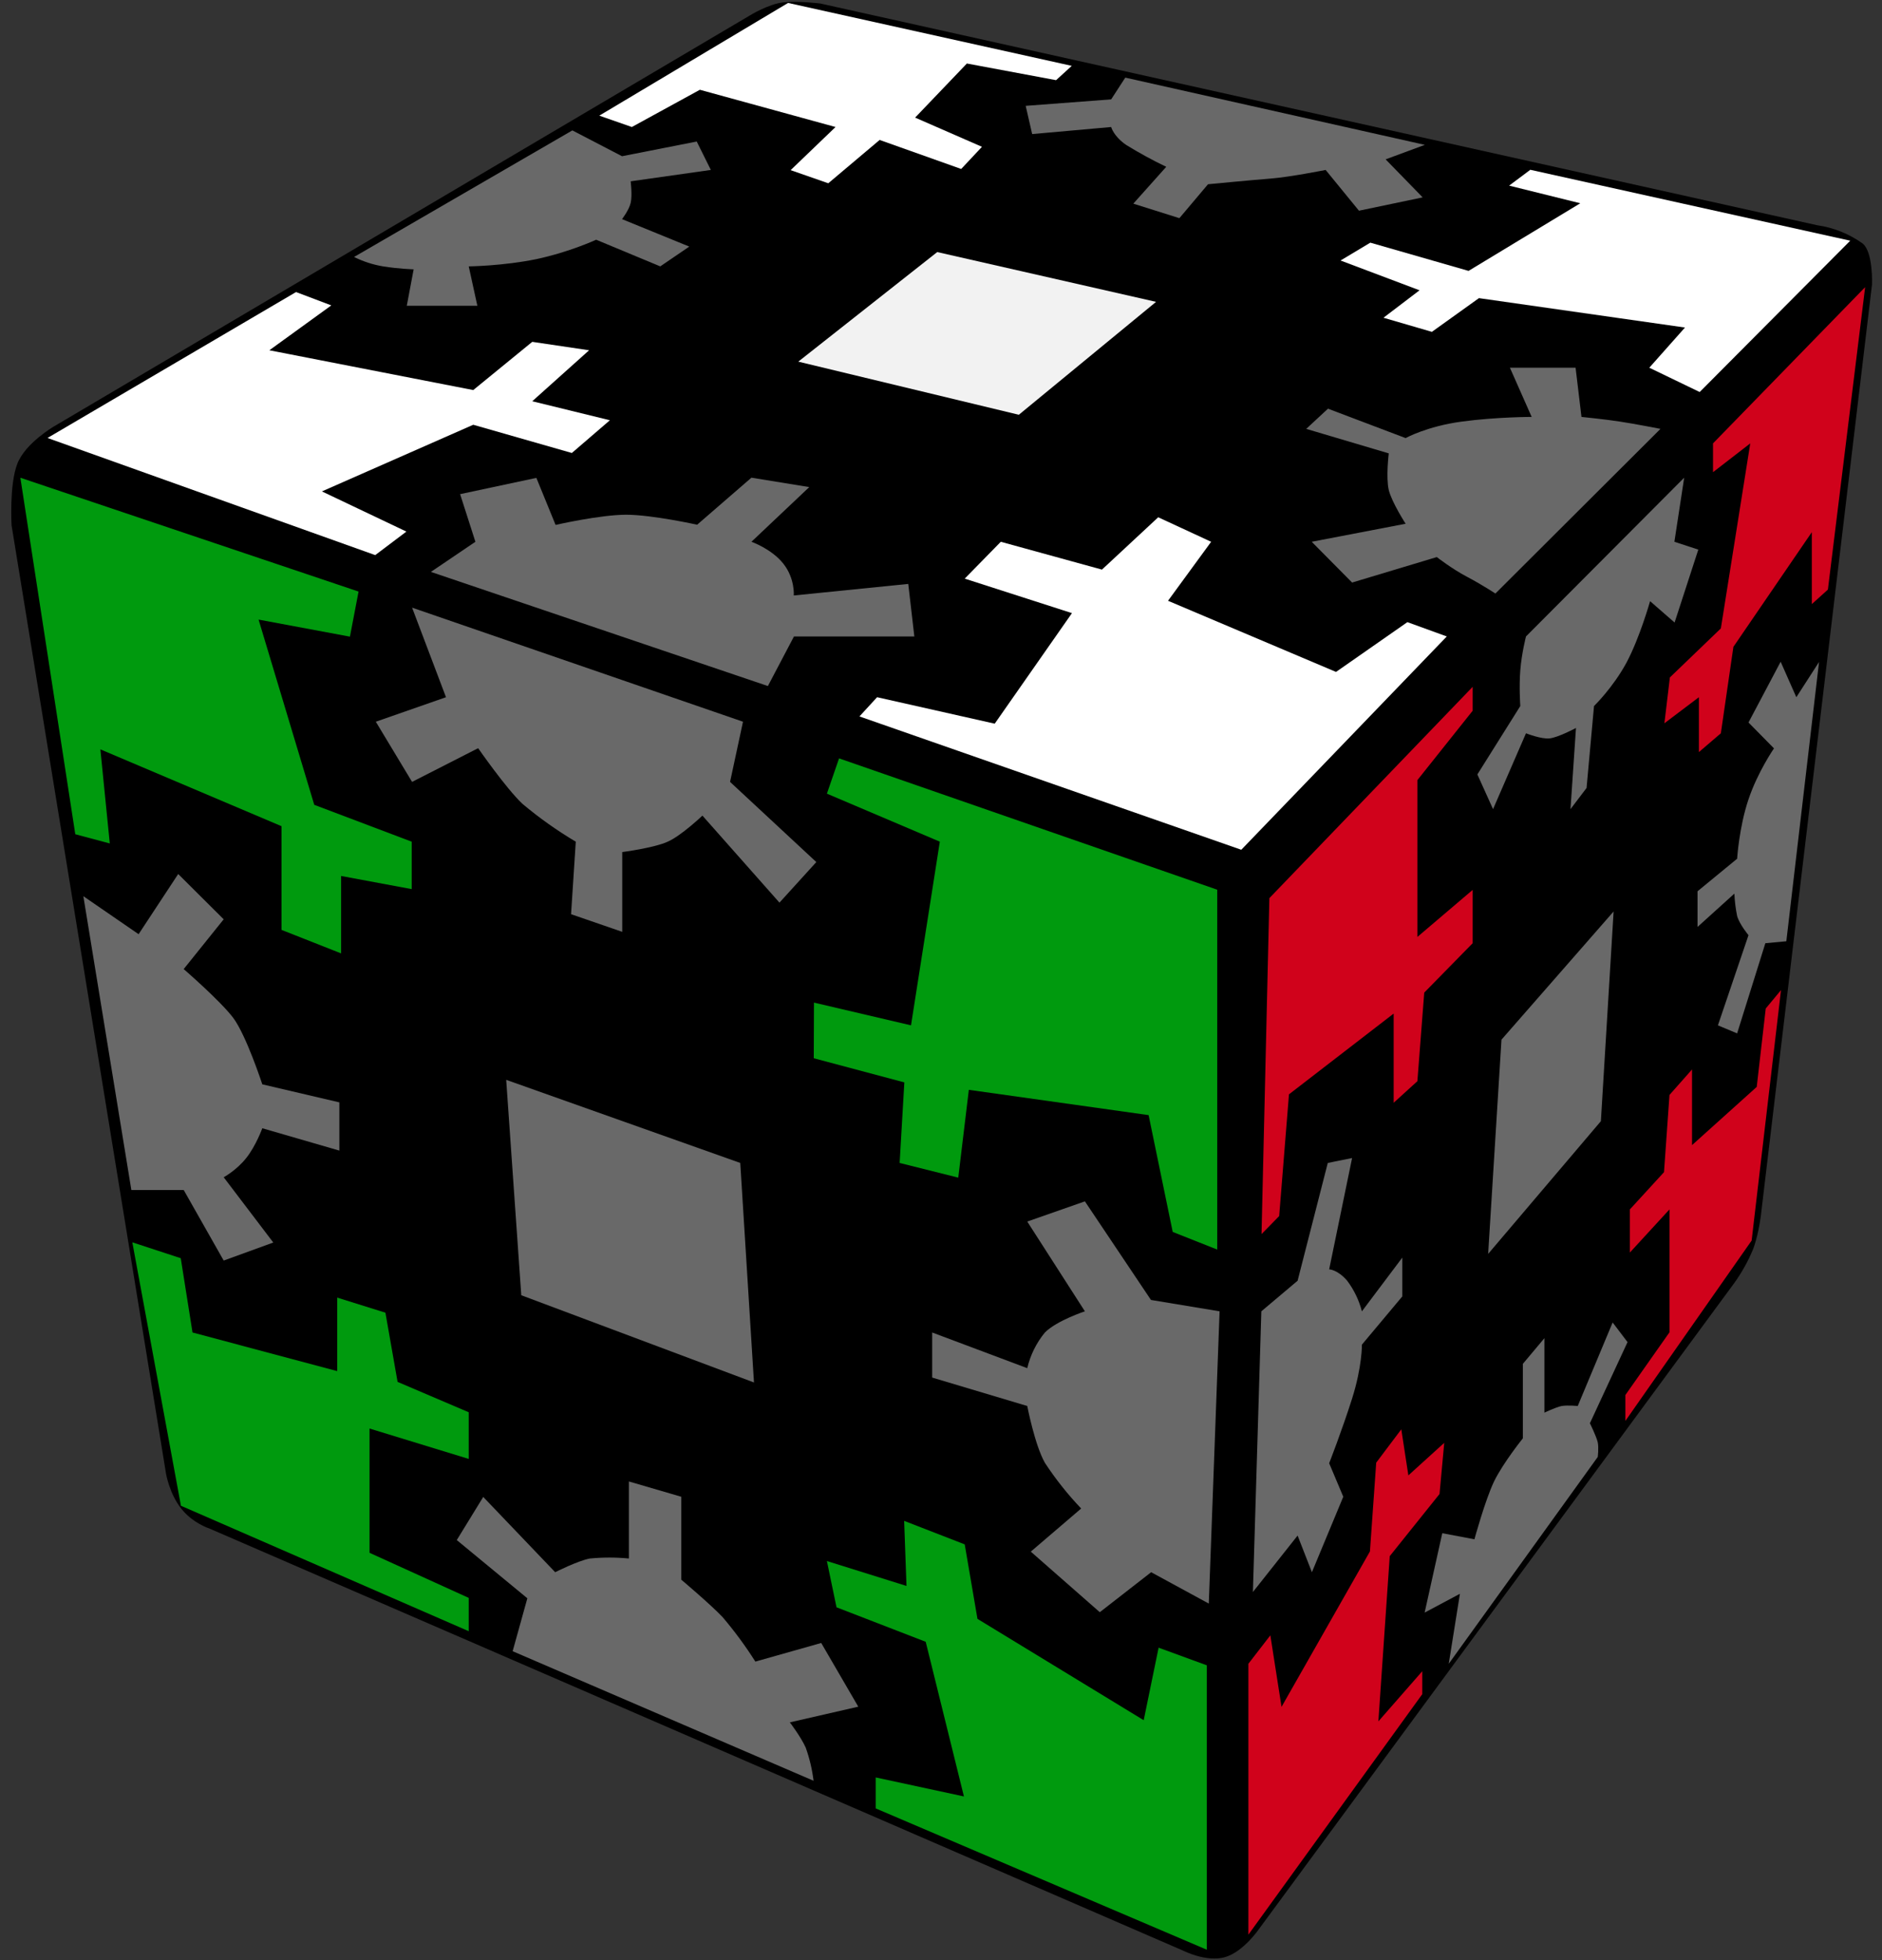 <?xml version="1.0" encoding="UTF-8"?>
<svg width="96px" height="100px" viewBox="0 0 96 100" version="1.1" xmlns="http://www.w3.org/2000/svg" xmlns:xlink="http://www.w3.org/1999/xlink">
    <rect x="0" y="0" width="96" height="100" fill="#333333" stroke="none"/>
    <title>gear_1_6</title>
    <g id="Gear" stroke="none" stroke-width="1" fill="none" fill-rule="evenodd">
        <g id="gear_1_6" fill-rule="nonzero">
            <path d="M39.97,0.12 C40.74,0.04 41.85,0.18 41.85,0.18 L92.69,11.49 C93.527,11.61 94.322,11.929 95.01,12.42 C95.56,12.87 95.49,14.52 95.49,14.52 L89.85,61.77 C89.85,61.77 89.75,62.87 89.42,63.74 C89.163,64.36 88.834,64.947 88.44,65.49 L64.23,98.4 C64.23,98.4 63.43,99.58 62.48,99.85 C61.54,100.12 60.36,99.52 60.36,99.52 L10.68,77.98 C10.68,77.98 9.84,77.72 9.24,76.96 C8.64,76.2 8.47,75.19 8.47,75.19 L0.59,26.8 C0.59,26.8 0.47,24.73 0.88,23.67 C1.28,22.61 2.76,21.75 2.76,21.75 L38.23,0.8 C38.23,0.8 39.19,0.2 39.97,0.12 Z" id="Path" fill="#000000"></path>
            <polygon id="Path" fill="#FFFFFF" points="40.2 0.15 30.57 5.9 32.23 6.48 35.7 4.58 42.62 6.48 40.33 8.68 42.25 9.35 44.87 7.14 49.03 8.62 50.09 7.49 46.68 6 49.32 3.24 53.87 4.09 54.67 3.36"></polygon>
            <path d="M29.19,6.65 L31.73,7.97 L35.54,7.22 L36.26,8.67 L32.17,9.25 C32.17,9.25 32.26,9.98 32.17,10.35 C32.09,10.71 31.73,11.18 31.73,11.18 L35.16,12.58 L33.68,13.59 L30.41,12.23 C30.41,12.23 29.05,12.86 27.36,13.22 C25.66,13.57 23.91,13.59 23.91,13.59 L24.35,15.6 L20.75,15.6 L21.1,13.74 C21.1,13.74 20.35,13.72 19.54,13.59 C19.026,13.504 18.527,13.342 18.06,13.11 L29.2,6.65 L29.19,6.65 Z" id="Path" fill="#696969"></path>
            <polygon id="Path" fill="#FFFFFF" points="2.43 22.34 15.1 14.9 16.9 15.58 13.74 17.87 24.14 19.9 27.15 17.44 30.05 17.87 27.15 20.47 31.11 21.44 29.17 23.11 24.14 21.67 16.42 25.07 20.73 27.12 19.14 28.32 2.44 22.35"></polygon>
            <path d="M21.99,29.17 L24.25,27.64 L23.47,25.21 L27.36,24.38 L28.34,26.78 C28.34,26.78 30.61,26.26 31.94,26.26 C33.26,26.26 35.56,26.77 35.56,26.77 L38.33,24.37 L41.28,24.85 L38.33,27.64 C38.33,27.64 39.36,28 39.96,28.76 C40.56,29.52 40.49,30.38 40.49,30.38 L46.33,29.79 L46.64,32.47 L40.5,32.47 L39.17,35 L21.99,29.18 L21.99,29.17 Z" id="Path" fill="#696969"></path>
            <polygon id="Path" fill="#F2F2F2" points="47.81 12.86 58.97 15.4 51.97 21.16 40.72 18.45 47.82 12.85"></polygon>
            <path d="M57.4,3.96 L56.68,5.07 L52.32,5.4 L52.65,6.84 L56.68,6.48 C56.68,6.48 56.8,6.95 57.44,7.39 C58.103,7.8 58.787,8.174 59.49,8.51 L57.81,10.39 L60.16,11.13 L61.62,9.4 C61.62,9.4 63.79,9.19 64.82,9.11 C65.82,9.03 67.62,8.67 67.62,8.67 L69.32,10.75 L72.57,10.07 L70.68,8.13 L72.68,7.39 L57.4,3.96 Z" id="Path" fill="#696969"></path>
            <polygon id="Path" fill="#FFFFFF" points="78.05 8.67 76.98 9.47 80.61 10.37 74.91 13.82 69.9 12.38 68.38 13.29 72.41 14.81 70.57 16.21 73.04 16.93 75.44 15.21 85.95 16.71 84.13 18.76 86.7 20 94.38 12.28 78.05 8.66"></polygon>
            <path d="M84.7,21.88 L76.28,30.28 C76.28,30.28 75.58,29.82 74.82,29.42 C74.06,29.02 73.29,28.42 73.29,28.42 L68.97,29.72 L66.91,27.64 L71.7,26.72 C71.7,26.72 71,25.64 70.84,25 C70.69,24.35 70.84,23.13 70.84,23.13 L66.63,21.88 L67.74,20.85 L71.7,22.35 C71.7,22.35 72.78,21.75 74.55,21.51 C76.32,21.27 78.13,21.27 78.13,21.27 L77.02,18.76 L80.37,18.76 L80.67,21.27 C80.67,21.27 81.96,21.4 82.64,21.51 C83.32,21.61 84.7,21.88 84.7,21.88 L84.7,21.88 Z" id="Path" fill="#696969"></path>
            <polygon id="Path" fill="#FFFFFF" points="63.32 43.35 73.8 32.47 71.79 31.74 68.15 34.28 59.58 30.65 61.78 27.64 59.08 26.39 56.21 29.06 51.05 27.64 49.21 29.52 54.68 31.28 50.74 36.92 44.74 35.57 43.84 36.55 63.31 43.35"></polygon>
            <polygon id="Path" fill="#009A0E" points="62.09 45.39 42.8 38.69 42.18 40.49 47.94 42.94 46.47 52.31 41.52 51.15 41.51 53.99 46.13 55.22 45.89 59.33 48.88 60.08 49.42 55.6 58.59 56.89 59.82 62.85 62.09 63.75 62.09 45.38"></polygon>
            <path d="M37.9,36.82 L21.02,31 L22.75,35.57 L19.17,36.82 L21.02,39.89 L24.39,38.17 C24.39,38.17 25.81,40.22 26.65,41.01 C27.503,41.726 28.412,42.372 29.37,42.94 L29.13,46.64 L31.74,47.54 L31.74,43.47 C31.74,43.47 33.36,43.26 34.06,42.94 C34.76,42.63 35.83,41.61 35.83,41.61 L39.76,46.05 L41.64,43.98 L37.24,39.89 L37.9,36.82 L37.9,36.82 Z" id="Path" fill="#696969"></path>
            <polygon id="Path" fill="#009A0E" points="1.06 24.38 18.29 30.18 17.85 32.48 13.19 31.61 16.03 41.06 21 42.94 21 45.36 17.4 44.69 17.4 48.64 14.36 47.44 14.36 42.15 5.12 38.23 5.6 43.03 3.84 42.56 1.04 24.38"></polygon>
            <path d="M62.21,66.9 L58.71,66.32 L55.34,61.29 L52.4,62.32 L55.34,66.9 C55.34,66.9 53.91,67.37 53.3,67.98 C52.865,68.51 52.557,69.133 52.4,69.8 L47.55,67.98 L47.55,70.28 L52.4,71.73 C52.4,71.73 52.78,73.71 53.3,74.63 C53.845,75.461 54.464,76.241 55.15,76.96 L52.58,79.16 L56.1,82.25 L58.72,80.21 L61.66,81.81 L62.21,66.91 L62.21,66.9 Z" id="Path" fill="#696969"></path>
            <polygon id="Path" fill="#696969" points="25.82 55.09 37.76 59.33 38.46 70.53 26.59 66.08 25.82 55.08"></polygon>
            <path d="M4.25,45.72 L7.07,47.66 L9.09,44.59 L11.41,46.9 L9.37,49.44 C9.37,49.44 11.22,51.04 11.89,51.92 C12.56,52.81 13.38,55.32 13.38,55.32 L17.31,56.24 L17.31,58.7 L13.38,57.56 C13.38,57.56 13.06,58.45 12.56,59.08 C12.06,59.71 11.41,60.06 11.41,60.06 L13.94,63.39 L11.41,64.31 L9.37,60.71 L6.7,60.71 L4.25,45.71 L4.25,45.72 Z" id="Path" fill="#696969"></path>
            <polygon id="Path" fill="#009A0E" points="61.56 84.95 61.56 99.47 44.67 92.26 44.67 90.68 49.17 91.65 47.22 83.76 42.67 82 42.18 79.64 46.24 80.91 46.12 77.59 49.21 78.79 49.86 82.59 58.34 87.76 59.1 84.06 61.56 84.96"></polygon>
            <path d="M26.15,84.24 L26.9,81.54 L23.3,78.57 L24.65,76.37 L28.32,80.21 C28.32,80.21 29.46,79.63 30.09,79.51 C30.752,79.447 31.418,79.447 32.08,79.51 L32.08,75.58 L34.75,76.36 L34.75,80.59 C34.75,80.59 36.21,81.82 36.85,82.49 C37.463,83.209 38.025,83.971 38.53,84.77 L41.89,83.82 L43.78,87.07 L40.29,87.87 C40.29,87.87 40.86,88.62 41.1,89.16 C41.295,89.707 41.429,90.274 41.5,90.85 L26.15,84.24 L26.15,84.24 Z" id="Path" fill="#696969"></path>
            <polygon id="Path" fill="#009A0E" points="6.75 63.38 9.23 76.82 23.91 83.22 23.91 81.52 18.85 79.22 18.85 72.88 23.91 74.43 23.91 72.05 20.28 70.5 19.66 66.97 17.2 66.2 17.2 69.95 9.82 67.98 9.22 64.19 6.75 63.38"></polygon>
            <polygon id="Path" fill="#D0021B" points="64.75 45.82 75.12 35.04 75.12 36.26 72.3 39.8 72.3 47.8 75.12 45.4 75.12 48.12 72.65 50.64 72.3 55.16 71.09 56.26 71.09 51.71 65.75 55.83 65.25 62.04 64.35 62.96"></polygon>
            <path d="M77.84,32.47 L85.91,24.37 L85.41,27.64 L86.63,28.04 L85.42,31.76 L84.17,30.67 C84.17,30.67 83.65,32.52 82.97,33.8 C82.28,35.08 81.31,36.02 81.31,36.02 L80.93,40.2 L80.11,41.28 L80.39,37.14 C80.39,37.14 79.49,37.62 79.05,37.67 C78.62,37.72 77.84,37.41 77.84,37.41 L76.16,41.28 L75.36,39.51 L77.55,36.02 C77.55,36.02 77.48,35.06 77.55,34.19 C77.62,33.32 77.84,32.47 77.84,32.47 L77.84,32.47 Z" id="Path" fill="#696969"></path>
            <polygon id="Path" fill="#D0021B" points="87.39 22.61 95.14 14.65 93.24 30.08 92.42 30.82 92.42 27.15 88.42 33 87.78 37.41 86.66 38.37 86.66 35.57 84.9 36.9 85.18 34.56 87.78 32.06 89.28 22.62 87.38 24.09 87.38 22.62"></polygon>
            <path d="M64.34,66.9 L66.19,65.34 L67.73,59.33 L68.97,59.08 L67.8,64.76 C67.8,64.76 68.22,64.76 68.72,65.34 C69.069,65.806 69.324,66.336 69.47,66.9 L71.53,64.16 L71.53,66.14 L69.47,68.6 C69.47,68.6 69.49,69.7 68.97,71.35 C68.45,72.99 67.8,74.65 67.8,74.65 L68.52,76.36 L66.92,80.21 L66.19,78.34 L63.91,81.22 L64.34,66.9 L64.34,66.9 Z" id="Path" fill="#696969"></path>
            <polygon id="Path" fill="#696969" points="76.59 53.04 82.31 46.5 81.66 57.2 75.91 63.97"></polygon>
            <path d="M92.79,33.76 L91.12,48.02 L90.05,48.12 L88.61,52.72 L87.63,52.31 L89.19,47.71 C89.19,47.71 88.73,47.16 88.61,46.73 C88.533,46.354 88.486,45.973 88.47,45.59 L86.59,47.29 L86.59,45.47 L88.61,43.81 C88.61,43.81 88.71,42.2 89.19,40.78 C89.66,39.38 90.49,38.18 90.49,38.18 L89.19,36.86 L90.83,33.76 L91.63,35.57 L92.79,33.77 L92.79,33.76 Z" id="Path" fill="#696969"></path>
            <polygon id="Path" fill="#D0021B" points="63.68 84.87 63.68 98.7 72.55 86.43 72.55 85.26 70.31 87.82 70.89 79.39 73.43 76.22 73.67 73.61 71.84 75.27 71.48 72.92 70.2 74.62 69.88 79.15 65.37 87.08 64.8 83.43 63.68 84.88"></polygon>
            <path d="M73.9,84.88 L74.47,81.31 L72.67,82.27 L73.57,78.22 L75.21,78.53 C75.21,78.53 75.75,76.55 76.21,75.58 C76.68,74.62 77.68,73.38 77.68,73.38 L77.68,69.58 L78.78,68.27 L78.78,72.07 C78.78,72.07 79.36,71.79 79.66,71.73 C79.96,71.68 80.48,71.73 80.48,71.73 L82.26,67.47 L83.02,68.47 L81.1,72.61 C81.1,72.61 81.43,73.28 81.5,73.58 C81.56,73.87 81.5,74.33 81.5,74.33 L73.9,84.88 L73.9,84.88 Z" id="Path" fill="#696969"></path>
            <polygon id="Path" fill="#D0021B" points="90.85 50.5 89.35 63.29 82.91 72.49 82.91 71.17 85.16 67.97 85.16 61.7 83.14 63.9 83.14 61.7 84.88 59.8 85.16 55.86 86.31 54.56 86.31 58.42 89.61 55.45 90.07 51.45 90.85 50.51"></polygon>
        </g>
    </g>
</svg>